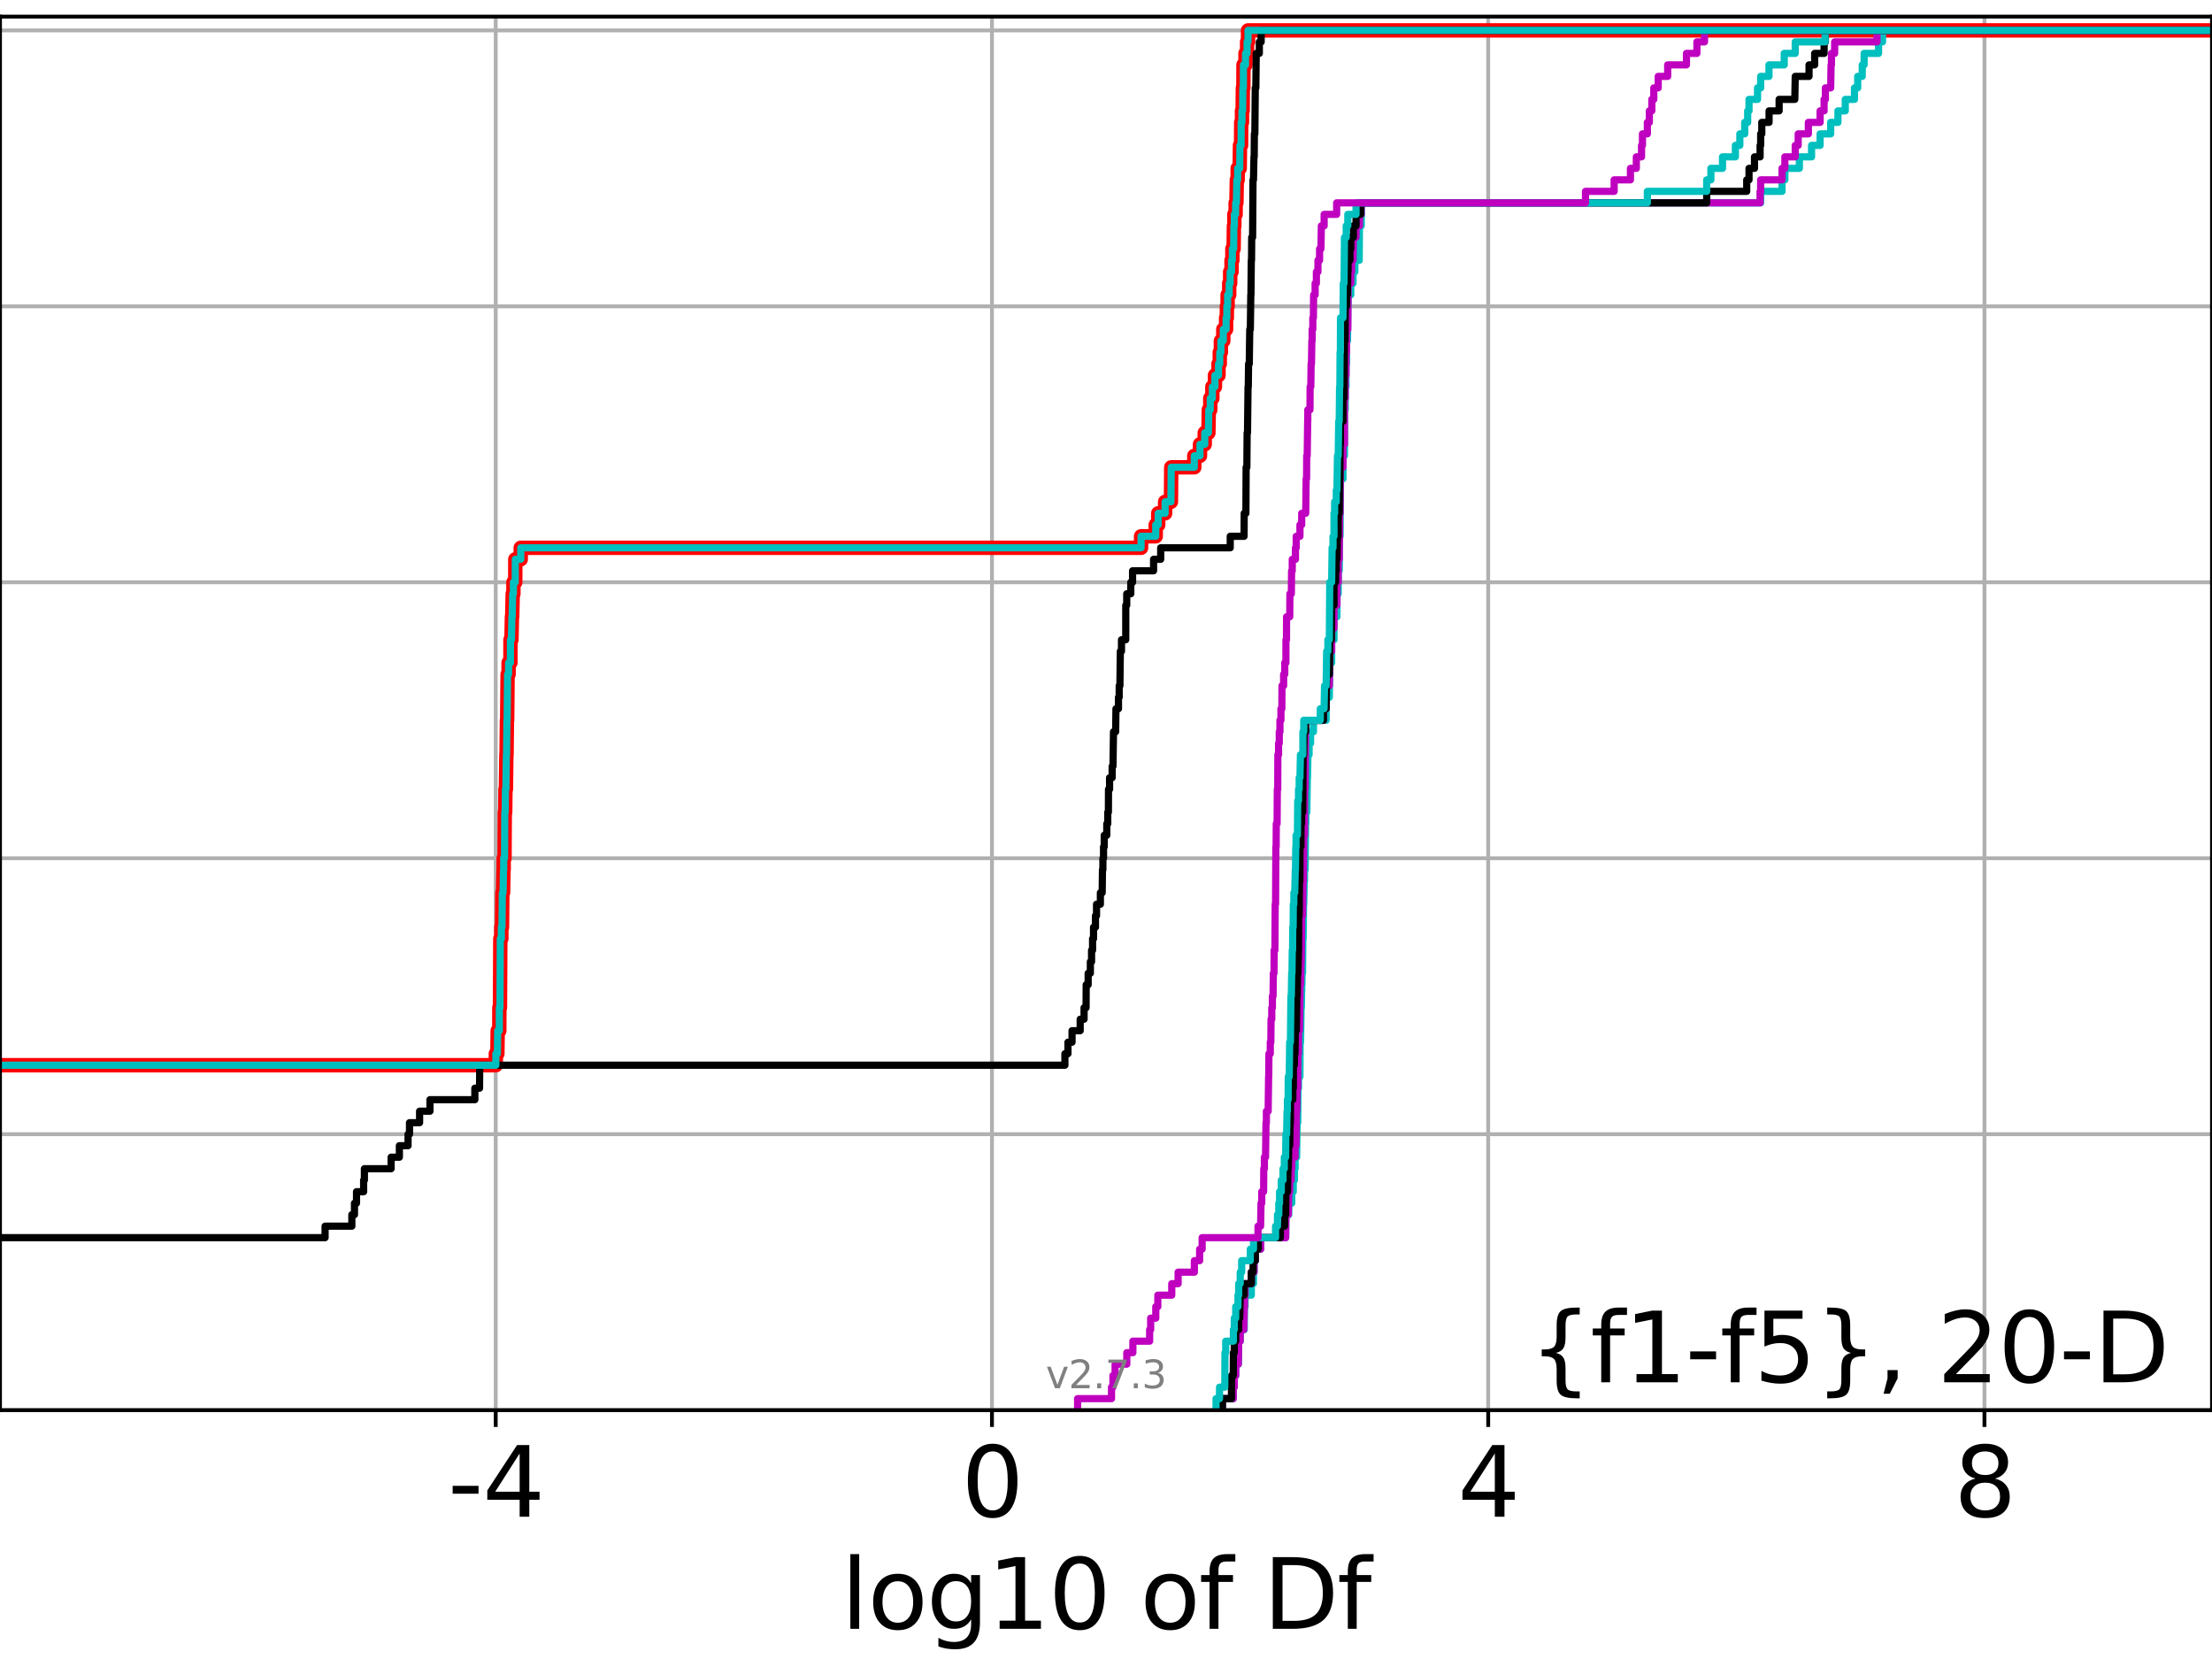 <?xml version="1.0" encoding="utf-8" standalone="no"?>
<!DOCTYPE svg PUBLIC "-//W3C//DTD SVG 1.1//EN"
  "http://www.w3.org/Graphics/SVG/1.1/DTD/svg11.dtd">
<svg xmlns:xlink="http://www.w3.org/1999/xlink" width="460.8pt" height="345.6pt" viewBox="0 0 460.8 345.6" xmlns="http://www.w3.org/2000/svg" version="1.1">
 <defs>
  <style type="text/css">*{stroke-linejoin: round; stroke-linecap: butt}</style>
 </defs>
 <g id="figure_1">
  <g id="patch_1">
   <path d="M 0 345.6 
L 460.8 345.6 
L 460.8 0 
L 0 0 
z
" style="fill: #ffffff"/>
  </g>
  <g id="axes_1">
   <g id="patch_2">
    <path d="M 0 293.76 
L 460.8 293.76 
L 460.8 3.456 
L 0 3.456 
z
" style="fill: #ffffff"/>
   </g>
   <g id="matplotlib.axis_1">
    <g id="xtick_1">
     <g id="line2d_1">
      <path d="M 103.266 293.76 
L 103.266 3.456 
" clip-path="url(#p55d4e1b6bc)" style="fill: none; stroke: #b0b0b0; stroke-width: 0.8; stroke-linecap: square"/>
     </g>
     <g id="line2d_2">
      <defs>
       <path id="me760f1f627" d="M 0 0 
L 0 3.5 
" style="stroke: #000000; stroke-width: 0.8"/>
      </defs>
      <g>
       <use xlink:href="#me760f1f627" x="103.266" y="293.76" style="stroke: #000000; stroke-width: 0.8"/>
      </g>
     </g>
     <g id="text_1">
      <!-- -4 -->
      <g transform="translate(93.296 315.957) scale(0.2 -0.2)">
       <defs>
        <path id="DejaVuSans-2d" d="M 313 2009 
L 1997 2009 
L 1997 1497 
L 313 1497 
L 313 2009 
z
" transform="scale(0.016)"/>
        <path id="DejaVuSans-34" d="M 2419 4116 
L 825 1625 
L 2419 1625 
L 2419 4116 
z
M 2253 4666 
L 3047 4666 
L 3047 1625 
L 3713 1625 
L 3713 1100 
L 3047 1100 
L 3047 0 
L 2419 0 
L 2419 1100 
L 313 1100 
L 313 1709 
L 2253 4666 
z
" transform="scale(0.016)"/>
       </defs>
       <use xlink:href="#DejaVuSans-2d"/>
       <use xlink:href="#DejaVuSans-34" transform="translate(36.084 0)"/>
      </g>
     </g>
    </g>
    <g id="xtick_2">
     <g id="line2d_3">
      <path d="M 206.644 293.76 
L 206.644 3.456 
" clip-path="url(#p55d4e1b6bc)" style="fill: none; stroke: #b0b0b0; stroke-width: 0.8; stroke-linecap: square"/>
     </g>
     <g id="line2d_4">
      <g>
       <use xlink:href="#me760f1f627" x="206.644" y="293.76" style="stroke: #000000; stroke-width: 0.8"/>
      </g>
     </g>
     <g id="text_2">
      <!-- 0 -->
      <g transform="translate(200.281 315.957) scale(0.2 -0.2)">
       <defs>
        <path id="DejaVuSans-30" d="M 2034 4250 
Q 1547 4250 1301 3770 
Q 1056 3291 1056 2328 
Q 1056 1369 1301 889 
Q 1547 409 2034 409 
Q 2525 409 2770 889 
Q 3016 1369 3016 2328 
Q 3016 3291 2770 3770 
Q 2525 4250 2034 4250 
z
M 2034 4750 
Q 2819 4750 3233 4129 
Q 3647 3509 3647 2328 
Q 3647 1150 3233 529 
Q 2819 -91 2034 -91 
Q 1250 -91 836 529 
Q 422 1150 422 2328 
Q 422 3509 836 4129 
Q 1250 4750 2034 4750 
z
" transform="scale(0.016)"/>
       </defs>
       <use xlink:href="#DejaVuSans-30"/>
      </g>
     </g>
    </g>
    <g id="xtick_3">
     <g id="line2d_5">
      <path d="M 310.021 293.76 
L 310.021 3.456 
" clip-path="url(#p55d4e1b6bc)" style="fill: none; stroke: #b0b0b0; stroke-width: 0.8; stroke-linecap: square"/>
     </g>
     <g id="line2d_6">
      <g>
       <use xlink:href="#me760f1f627" x="310.021" y="293.76" style="stroke: #000000; stroke-width: 0.8"/>
      </g>
     </g>
     <g id="text_3">
      <!-- 4 -->
      <g transform="translate(303.659 315.957) scale(0.2 -0.2)">
       <use xlink:href="#DejaVuSans-34"/>
      </g>
     </g>
    </g>
    <g id="xtick_4">
     <g id="line2d_7">
      <path d="M 413.399 293.76 
L 413.399 3.456 
" clip-path="url(#p55d4e1b6bc)" style="fill: none; stroke: #b0b0b0; stroke-width: 0.8; stroke-linecap: square"/>
     </g>
     <g id="line2d_8">
      <g>
       <use xlink:href="#me760f1f627" x="413.399" y="293.76" style="stroke: #000000; stroke-width: 0.8"/>
      </g>
     </g>
     <g id="text_4">
      <!-- 8 -->
      <g transform="translate(407.037 315.957) scale(0.2 -0.2)">
       <defs>
        <path id="DejaVuSans-38" d="M 2034 2216 
Q 1584 2216 1326 1975 
Q 1069 1734 1069 1313 
Q 1069 891 1326 650 
Q 1584 409 2034 409 
Q 2484 409 2743 651 
Q 3003 894 3003 1313 
Q 3003 1734 2745 1975 
Q 2488 2216 2034 2216 
z
M 1403 2484 
Q 997 2584 770 2862 
Q 544 3141 544 3541 
Q 544 4100 942 4425 
Q 1341 4750 2034 4750 
Q 2731 4750 3128 4425 
Q 3525 4100 3525 3541 
Q 3525 3141 3298 2862 
Q 3072 2584 2669 2484 
Q 3125 2378 3379 2068 
Q 3634 1759 3634 1313 
Q 3634 634 3220 271 
Q 2806 -91 2034 -91 
Q 1263 -91 848 271 
Q 434 634 434 1313 
Q 434 1759 690 2068 
Q 947 2378 1403 2484 
z
M 1172 3481 
Q 1172 3119 1398 2916 
Q 1625 2713 2034 2713 
Q 2441 2713 2670 2916 
Q 2900 3119 2900 3481 
Q 2900 3844 2670 4047 
Q 2441 4250 2034 4250 
Q 1625 4250 1398 4047 
Q 1172 3844 1172 3481 
z
" transform="scale(0.016)"/>
       </defs>
       <use xlink:href="#DejaVuSans-38"/>
      </g>
     </g>
    </g>
    <g id="text_5">
     <!-- log10 of Df -->
     <g transform="translate(175.214 339.313) scale(0.2 -0.2)">
      <defs>
       <path id="DejaVuSans-6c" d="M 603 4863 
L 1178 4863 
L 1178 0 
L 603 0 
L 603 4863 
z
" transform="scale(0.016)"/>
       <path id="DejaVuSans-6f" d="M 1959 3097 
Q 1497 3097 1228 2736 
Q 959 2375 959 1747 
Q 959 1119 1226 758 
Q 1494 397 1959 397 
Q 2419 397 2687 759 
Q 2956 1122 2956 1747 
Q 2956 2369 2687 2733 
Q 2419 3097 1959 3097 
z
M 1959 3584 
Q 2709 3584 3137 3096 
Q 3566 2609 3566 1747 
Q 3566 888 3137 398 
Q 2709 -91 1959 -91 
Q 1206 -91 779 398 
Q 353 888 353 1747 
Q 353 2609 779 3096 
Q 1206 3584 1959 3584 
z
" transform="scale(0.016)"/>
       <path id="DejaVuSans-67" d="M 2906 1791 
Q 2906 2416 2648 2759 
Q 2391 3103 1925 3103 
Q 1463 3103 1205 2759 
Q 947 2416 947 1791 
Q 947 1169 1205 825 
Q 1463 481 1925 481 
Q 2391 481 2648 825 
Q 2906 1169 2906 1791 
z
M 3481 434 
Q 3481 -459 3084 -895 
Q 2688 -1331 1869 -1331 
Q 1566 -1331 1297 -1286 
Q 1028 -1241 775 -1147 
L 775 -588 
Q 1028 -725 1275 -790 
Q 1522 -856 1778 -856 
Q 2344 -856 2625 -561 
Q 2906 -266 2906 331 
L 2906 616 
Q 2728 306 2450 153 
Q 2172 0 1784 0 
Q 1141 0 747 490 
Q 353 981 353 1791 
Q 353 2603 747 3093 
Q 1141 3584 1784 3584 
Q 2172 3584 2450 3431 
Q 2728 3278 2906 2969 
L 2906 3500 
L 3481 3500 
L 3481 434 
z
" transform="scale(0.016)"/>
       <path id="DejaVuSans-31" d="M 794 531 
L 1825 531 
L 1825 4091 
L 703 3866 
L 703 4441 
L 1819 4666 
L 2450 4666 
L 2450 531 
L 3481 531 
L 3481 0 
L 794 0 
L 794 531 
z
" transform="scale(0.016)"/>
       <path id="DejaVuSans-20" transform="scale(0.016)"/>
       <path id="DejaVuSans-66" d="M 2375 4863 
L 2375 4384 
L 1825 4384 
Q 1516 4384 1395 4259 
Q 1275 4134 1275 3809 
L 1275 3500 
L 2222 3500 
L 2222 3053 
L 1275 3053 
L 1275 0 
L 697 0 
L 697 3053 
L 147 3053 
L 147 3500 
L 697 3500 
L 697 3744 
Q 697 4328 969 4595 
Q 1241 4863 1831 4863 
L 2375 4863 
z
" transform="scale(0.016)"/>
       <path id="DejaVuSans-44" d="M 1259 4147 
L 1259 519 
L 2022 519 
Q 2988 519 3436 956 
Q 3884 1394 3884 2338 
Q 3884 3275 3436 3711 
Q 2988 4147 2022 4147 
L 1259 4147 
z
M 628 4666 
L 1925 4666 
Q 3281 4666 3915 4102 
Q 4550 3538 4550 2338 
Q 4550 1131 3912 565 
Q 3275 0 1925 0 
L 628 0 
L 628 4666 
z
" transform="scale(0.016)"/>
      </defs>
      <use xlink:href="#DejaVuSans-6c"/>
      <use xlink:href="#DejaVuSans-6f" transform="translate(27.783 0)"/>
      <use xlink:href="#DejaVuSans-67" transform="translate(88.965 0)"/>
      <use xlink:href="#DejaVuSans-31" transform="translate(152.441 0)"/>
      <use xlink:href="#DejaVuSans-30" transform="translate(216.064 0)"/>
      <use xlink:href="#DejaVuSans-20" transform="translate(279.688 0)"/>
      <use xlink:href="#DejaVuSans-6f" transform="translate(311.475 0)"/>
      <use xlink:href="#DejaVuSans-66" transform="translate(372.656 0)"/>
      <use xlink:href="#DejaVuSans-20" transform="translate(407.861 0)"/>
      <use xlink:href="#DejaVuSans-44" transform="translate(439.648 0)"/>
      <use xlink:href="#DejaVuSans-66" transform="translate(516.65 0)"/>
     </g>
    </g>
   </g>
   <g id="matplotlib.axis_2">
    <g id="ytick_1">
     <g id="line2d_9">
      <path d="M 0 293.76 
L 460.8 293.76 
" clip-path="url(#p55d4e1b6bc)" style="fill: none; stroke: #b0b0b0; stroke-width: 0.8; stroke-linecap: square"/>
     </g>
     <g id="line2d_10">
      <defs>
       <path id="ma3f638872b" d="M 0 0 
L -3.5 0 
" style="stroke: #000000; stroke-width: 0.8"/>
      </defs>
      <g>
       <use xlink:href="#ma3f638872b" x="0" y="293.76" style="stroke: #000000; stroke-width: 0.8"/>
      </g>
     </g>
    </g>
    <g id="ytick_2">
     <g id="line2d_11">
      <path d="M 0 236.274 
L 460.8 236.274 
" clip-path="url(#p55d4e1b6bc)" style="fill: none; stroke: #b0b0b0; stroke-width: 0.8; stroke-linecap: square"/>
     </g>
     <g id="line2d_12">
      <g>
       <use xlink:href="#ma3f638872b" x="0" y="236.274" style="stroke: #000000; stroke-width: 0.8"/>
      </g>
     </g>
    </g>
    <g id="ytick_3">
     <g id="line2d_13">
      <path d="M 0 178.788 
L 460.8 178.788 
" clip-path="url(#p55d4e1b6bc)" style="fill: none; stroke: #b0b0b0; stroke-width: 0.8; stroke-linecap: square"/>
     </g>
     <g id="line2d_14">
      <g>
       <use xlink:href="#ma3f638872b" x="0" y="178.788" style="stroke: #000000; stroke-width: 0.8"/>
      </g>
     </g>
    </g>
    <g id="ytick_4">
     <g id="line2d_15">
      <path d="M 0 121.302 
L 460.8 121.302 
" clip-path="url(#p55d4e1b6bc)" style="fill: none; stroke: #b0b0b0; stroke-width: 0.8; stroke-linecap: square"/>
     </g>
     <g id="line2d_16">
      <g>
       <use xlink:href="#ma3f638872b" x="0" y="121.302" style="stroke: #000000; stroke-width: 0.8"/>
      </g>
     </g>
    </g>
    <g id="ytick_5">
     <g id="line2d_17">
      <path d="M 0 63.816 
L 460.8 63.816 
" clip-path="url(#p55d4e1b6bc)" style="fill: none; stroke: #b0b0b0; stroke-width: 0.8; stroke-linecap: square"/>
     </g>
     <g id="line2d_18">
      <g>
       <use xlink:href="#ma3f638872b" x="0" y="63.816" style="stroke: #000000; stroke-width: 0.8"/>
      </g>
     </g>
    </g>
    <g id="ytick_6">
     <g id="line2d_19">
      <path d="M 0 6.33 
L 460.8 6.33 
" clip-path="url(#p55d4e1b6bc)" style="fill: none; stroke: #b0b0b0; stroke-width: 0.8; stroke-linecap: square"/>
     </g>
     <g id="line2d_20">
      <g>
       <use xlink:href="#ma3f638872b" x="0" y="6.33" style="stroke: #000000; stroke-width: 0.8"/>
      </g>
     </g>
    </g>
   </g>
   <g id="line2d_21">
    <path d="M -1 221.903 
L 103.29 221.903 
L 103.29 219.507 
L 103.612 219.507 
L 103.681 214.717 
L 104.016 214.717 
L 104.025 209.926 
L 104.154 209.926 
L 104.225 195.555 
L 104.44 195.555 
L 104.44 193.16 
L 104.573 193.16 
L 104.65 185.974 
L 104.795 185.974 
L 104.896 181.183 
L 104.928 181.183 
L 104.928 178.788 
L 105.103 178.788 
L 105.155 169.207 
L 105.243 169.207 
L 105.295 164.417 
L 105.391 164.417 
L 105.489 157.231 
L 105.523 157.231 
L 105.6 150.045 
L 105.649 150.045 
L 105.742 140.464 
L 105.95 140.464 
L 105.95 138.069 
L 106.328 138.069 
L 106.338 133.278 
L 106.543 133.278 
L 106.642 128.488 
L 106.7 128.488 
L 106.808 123.697 
L 106.956 123.697 
L 106.956 121.302 
L 107.337 121.302 
L 107.348 116.512 
L 108.481 116.512 
L 108.481 114.116 
L 237.707 114.116 
L 237.707 111.721 
L 240.759 111.721 
L 240.759 109.326 
L 241.281 109.326 
L 241.281 106.931 
L 242.716 106.931 
L 242.716 104.535 
L 243.931 104.535 
L 243.988 97.35 
L 248.793 97.35 
L 248.793 94.954 
L 249.98 94.954 
L 249.98 92.559 
L 250.969 92.559 
L 250.969 90.164 
L 251.73 90.164 
L 251.82 85.373 
L 252.122 85.373 
L 252.122 82.978 
L 252.558 82.978 
L 252.558 80.583 
L 253.092 80.583 
L 253.092 78.188 
L 253.841 78.188 
L 253.841 75.792 
L 254.102 75.792 
L 254.102 73.397 
L 254.335 73.397 
L 254.335 71.002 
L 254.834 71.002 
L 254.834 68.607 
L 255.419 68.607 
L 255.419 66.211 
L 255.576 66.211 
L 255.576 63.816 
L 255.736 63.816 
L 255.736 61.421 
L 256.069 61.421 
L 256.069 59.026 
L 256.266 59.026 
L 256.266 56.63 
L 256.551 56.63 
L 256.551 54.235 
L 256.725 54.235 
L 256.725 51.84 
L 256.987 51.84 
L 257.048 47.05 
L 257.139 47.05 
L 257.139 44.654 
L 257.405 44.654 
L 257.405 42.259 
L 257.568 42.259 
L 257.653 37.469 
L 257.829 37.469 
L 257.829 35.073 
L 258.255 35.073 
L 258.307 30.283 
L 258.541 30.283 
L 258.562 25.492 
L 258.729 25.492 
L 258.729 23.097 
L 258.863 23.097 
L 258.911 18.307 
L 259.017 18.307 
L 259.042 13.516 
L 259.459 13.516 
L 259.459 11.121 
L 259.792 11.121 
L 259.792 8.726 
L 259.988 8.726 
L 259.988 6.33 
L 259.988 6.33 
L 460.8 6.33 
L 460.8 6.33 
" clip-path="url(#p55d4e1b6bc)" style="fill: none; stroke: #ff0000; stroke-width: 3; stroke-linecap: square"/>
   </g>
   <g id="line2d_22">
    <path d="M 254.641 293.76 
L 254.641 291.365 
L 256.908 291.365 
L 256.908 288.97 
L 257.122 288.97 
L 257.122 286.574 
L 257.426 286.574 
L 257.426 284.179 
L 257.967 284.179 
L 258.043 279.389 
L 258.361 279.389 
L 258.361 276.993 
L 259.201 276.993 
L 259.255 272.203 
L 259.367 272.203 
L 259.367 269.808 
L 260.671 269.808 
L 260.671 267.412 
L 261.113 267.412 
L 261.113 265.017 
L 261.247 265.017 
L 261.247 262.622 
L 261.504 262.622 
L 261.504 260.227 
L 262.631 260.227 
L 262.631 257.831 
L 267.83 257.831 
L 267.878 253.041 
L 268.467 253.041 
L 268.467 250.646 
L 269.101 250.646 
L 269.101 248.25 
L 269.406 248.25 
L 269.406 245.855 
L 269.651 245.855 
L 269.651 243.46 
L 269.789 243.46 
L 269.789 241.065 
L 270.113 241.065 
L 270.219 233.879 
L 270.341 233.879 
L 270.4 226.693 
L 270.511 226.693 
L 270.511 224.298 
L 270.797 224.298 
L 270.84 217.112 
L 270.931 217.112 
L 271.036 209.926 
L 271.093 209.926 
L 271.191 205.136 
L 271.224 205.136 
L 271.224 202.741 
L 271.344 202.741 
L 271.404 195.555 
L 271.466 195.555 
L 271.553 188.369 
L 271.596 188.369 
L 271.697 183.579 
L 271.752 183.579 
L 271.752 181.183 
L 271.883 181.183 
L 271.983 171.602 
L 272.029 171.602 
L 272.029 169.207 
L 272.232 169.207 
L 272.343 162.021 
L 272.382 162.021 
L 272.468 157.231 
L 272.705 157.231 
L 272.705 154.836 
L 273.015 154.836 
L 273.015 152.44 
L 273.619 152.44 
L 273.619 150.045 
L 276.26 150.045 
L 276.26 145.255 
L 276.925 145.255 
L 277.009 138.069 
L 277.409 138.069 
L 277.409 133.278 
L 277.895 133.278 
L 277.895 128.488 
L 278.512 128.488 
L 278.512 123.697 
L 278.775 123.697 
L 278.775 118.907 
L 278.985 118.907 
L 279.06 111.721 
L 279.163 111.721 
L 279.253 99.745 
L 279.768 99.745 
L 279.768 94.954 
L 280.074 94.954 
L 280.075 85.373 
L 280.234 85.373 
L 280.234 80.583 
L 280.393 80.583 
L 280.408 75.792 
L 280.521 75.792 
L 280.521 71.002 
L 280.713 71.002 
L 280.774 63.816 
L 280.84 63.816 
L 280.84 61.421 
L 281.385 61.421 
L 281.385 59.026 
L 281.867 59.026 
L 281.867 56.63 
L 282.241 56.63 
L 282.241 54.235 
L 283.148 54.235 
L 283.191 47.05 
L 283.57 47.05 
L 283.599 42.259 
L 366.78 42.259 
L 366.78 39.864 
L 371.233 39.864 
L 371.233 37.469 
L 371.821 37.469 
L 371.821 35.073 
L 374.839 35.073 
L 374.839 32.678 
L 377.382 32.678 
L 377.382 30.283 
L 379.163 30.283 
L 379.163 27.888 
L 381.363 27.888 
L 381.363 25.492 
L 382.876 25.492 
L 382.876 23.097 
L 384.404 23.097 
L 384.404 20.702 
L 386.321 20.702 
L 386.321 18.307 
L 386.991 18.307 
L 386.991 15.911 
L 387.941 15.911 
L 387.941 13.516 
L 388.331 13.516 
L 388.331 11.121 
L 391.336 11.121 
L 391.336 8.726 
L 392.162 8.726 
L 392.162 6.33 
L 392.162 6.33 
L 460.8 6.33 
L 460.8 6.33 
" clip-path="url(#p55d4e1b6bc)" style="fill: none; stroke: #00bfbf; stroke-width: 1.5; stroke-linecap: square"/>
   </g>
   <g id="line2d_23">
    <path d="M 254.641 293.76 
L 254.641 291.365 
L 256.908 291.365 
L 256.908 288.97 
L 257.122 288.97 
L 257.122 286.574 
L 257.426 286.574 
L 257.426 284.179 
L 257.967 284.179 
L 258.043 279.389 
L 258.361 279.389 
L 258.361 276.993 
L 259.102 276.993 
L 259.201 272.203 
L 259.255 272.203 
L 259.255 269.808 
L 259.367 269.808 
L 259.367 267.412 
L 260.671 267.412 
L 260.671 265.017 
L 261.247 265.017 
L 261.247 262.622 
L 261.504 262.622 
L 261.504 260.227 
L 262.631 260.227 
L 262.631 257.831 
L 267.83 257.831 
L 267.878 253.041 
L 268.373 253.041 
L 268.467 248.25 
L 268.661 248.25 
L 268.661 245.855 
L 268.971 245.855 
L 268.971 243.46 
L 269.101 243.46 
L 269.101 241.065 
L 269.789 241.065 
L 269.789 238.669 
L 269.98 238.669 
L 270.067 231.484 
L 270.133 231.484 
L 270.219 226.693 
L 270.341 226.693 
L 270.367 219.507 
L 270.489 219.507 
L 270.511 214.717 
L 270.692 214.717 
L 270.797 207.531 
L 270.806 207.531 
L 270.806 205.136 
L 270.937 205.136 
L 271.036 200.345 
L 271.068 200.345 
L 271.169 190.764 
L 271.344 190.764 
L 271.443 183.579 
L 271.502 183.579 
L 271.596 173.998 
L 271.752 173.998 
L 271.77 164.417 
L 271.883 164.417 
L 271.992 150.045 
L 275.691 150.045 
L 275.691 147.65 
L 276.26 147.65 
L 276.26 142.859 
L 276.925 142.859 
L 277.009 135.674 
L 277.409 135.674 
L 277.409 130.883 
L 277.895 130.883 
L 277.895 126.093 
L 278.512 126.093 
L 278.512 121.302 
L 278.775 121.302 
L 278.775 116.512 
L 278.985 116.512 
L 279.06 106.931 
L 279.163 106.931 
L 279.229 97.35 
L 279.768 97.35 
L 279.768 92.559 
L 280.074 92.559 
L 280.075 82.978 
L 280.234 82.978 
L 280.234 78.188 
L 280.393 78.188 
L 280.408 73.397 
L 280.521 73.397 
L 280.521 68.607 
L 280.774 68.607 
L 280.84 59.026 
L 281.385 59.026 
L 281.385 56.63 
L 281.556 56.63 
L 281.556 54.235 
L 281.867 54.235 
L 281.928 49.445 
L 282.488 49.445 
L 282.488 47.05 
L 283.191 47.05 
L 283.191 44.654 
L 283.57 44.654 
L 283.57 42.259 
L 366.66 42.259 
L 366.66 39.864 
L 366.78 39.864 
L 366.78 37.469 
L 371.233 37.469 
L 371.233 35.073 
L 371.821 35.073 
L 371.821 32.678 
L 373.982 32.678 
L 373.982 30.283 
L 374.595 30.283 
L 374.595 27.888 
L 376.715 27.888 
L 376.715 25.492 
L 379.163 25.492 
L 379.163 23.097 
L 379.994 23.097 
L 379.994 20.702 
L 380.26 20.702 
L 380.26 18.307 
L 381.363 18.307 
L 381.449 13.516 
L 381.527 13.516 
L 381.527 11.121 
L 382.192 11.121 
L 382.192 8.726 
L 391.008 8.726 
L 391.008 6.33 
L 391.008 6.33 
L 460.8 6.33 
L 460.8 6.33 
" clip-path="url(#p55d4e1b6bc)" style="fill: none; stroke: #bf00bf; stroke-width: 1.5; stroke-linecap: square"/>
   </g>
   <g id="line2d_24">
    <path d="M 254.641 293.76 
L 254.641 291.365 
L 256.529 291.365 
L 256.556 286.574 
L 256.908 286.574 
L 256.942 281.784 
L 257.122 281.784 
L 257.122 279.389 
L 257.426 279.389 
L 257.426 276.993 
L 258.043 276.993 
L 258.043 274.598 
L 258.256 274.598 
L 258.361 269.808 
L 259.181 269.808 
L 259.181 267.412 
L 260.671 267.412 
L 260.671 265.017 
L 261.044 265.017 
L 261.044 262.622 
L 261.504 262.622 
L 261.504 260.227 
L 262.125 260.227 
L 262.125 257.831 
L 266.713 257.831 
L 266.713 255.436 
L 267.607 255.436 
L 267.607 253.041 
L 267.83 253.041 
L 267.878 248.25 
L 268.201 248.25 
L 268.308 243.46 
L 268.373 243.46 
L 268.467 238.669 
L 268.661 238.669 
L 268.752 233.879 
L 268.821 233.879 
L 268.822 229.088 
L 269.308 229.088 
L 269.308 226.693 
L 269.423 226.693 
L 269.434 221.903 
L 269.642 221.903 
L 269.642 219.507 
L 269.775 219.507 
L 269.829 214.717 
L 270.05 214.717 
L 270.156 207.531 
L 270.219 207.531 
L 270.314 202.741 
L 270.39 202.741 
L 270.49 197.95 
L 270.506 197.95 
L 270.528 190.764 
L 270.645 190.764 
L 270.692 183.579 
L 270.791 183.579 
L 270.806 176.393 
L 271.015 176.393 
L 271.02 171.602 
L 271.143 171.602 
L 271.143 169.207 
L 271.376 169.207 
L 271.465 157.231 
L 271.596 157.231 
L 271.69 152.44 
L 271.979 152.44 
L 271.979 150.045 
L 275.691 150.045 
L 275.691 147.65 
L 276.26 147.65 
L 276.37 140.464 
L 276.925 140.464 
L 277.009 133.278 
L 277.341 133.278 
L 277.409 126.093 
L 277.895 126.093 
L 277.895 121.302 
L 278.226 121.302 
L 278.226 118.907 
L 278.369 118.907 
L 278.369 116.512 
L 278.512 116.512 
L 278.619 111.721 
L 278.775 111.721 
L 278.775 106.931 
L 278.985 106.931 
L 279.06 99.745 
L 279.118 99.745 
L 279.163 92.559 
L 279.229 92.559 
L 279.229 87.769 
L 279.768 87.769 
L 279.768 82.978 
L 279.986 82.978 
L 280.075 71.002 
L 280.207 71.002 
L 280.234 63.816 
L 280.521 63.816 
L 280.521 61.421 
L 280.69 61.421 
L 280.774 56.63 
L 280.825 56.63 
L 280.825 54.235 
L 281.214 54.235 
L 281.214 51.84 
L 281.385 51.84 
L 281.385 49.445 
L 281.928 49.445 
L 281.928 47.05 
L 282.488 47.05 
L 282.488 44.654 
L 283.448 44.654 
L 283.448 42.259 
L 355.536 42.259 
L 355.536 39.864 
L 363.873 39.864 
L 363.873 37.469 
L 364.352 37.469 
L 364.352 35.073 
L 365.492 35.073 
L 365.492 32.678 
L 366.66 32.678 
L 366.66 30.283 
L 366.78 30.283 
L 366.78 27.888 
L 367.012 27.888 
L 367.012 25.492 
L 368.531 25.492 
L 368.531 23.097 
L 370.623 23.097 
L 370.623 20.702 
L 373.891 20.702 
L 373.982 15.911 
L 376.855 15.911 
L 376.855 13.516 
L 378.029 13.516 
L 378.029 11.121 
L 379.994 11.121 
L 379.994 8.726 
L 380.26 8.726 
L 380.26 6.33 
L 380.26 6.33 
L 460.8 6.33 
L 460.8 6.33 
" clip-path="url(#p55d4e1b6bc)" style="fill: none; stroke: #000000; stroke-width: 1.5; stroke-linecap: square"/>
   </g>
   <g id="line2d_25">
    <path d="M 253.323 293.76 
L 253.323 291.365 
L 254.051 291.365 
L 254.051 288.97 
L 255.142 288.97 
L 255.184 281.784 
L 255.345 281.784 
L 255.345 279.389 
L 256.942 279.389 
L 256.942 276.993 
L 257.122 276.993 
L 257.122 274.598 
L 257.426 274.598 
L 257.426 272.203 
L 257.891 272.203 
L 257.891 269.808 
L 258.043 269.808 
L 258.043 267.412 
L 258.361 267.412 
L 258.361 265.017 
L 258.663 265.017 
L 258.663 262.622 
L 260.462 262.622 
L 260.462 260.227 
L 261.129 260.227 
L 261.129 257.831 
L 265.724 257.831 
L 265.724 255.436 
L 266.124 255.436 
L 266.124 253.041 
L 266.397 253.041 
L 266.397 250.646 
L 266.556 250.646 
L 266.556 248.25 
L 266.922 248.25 
L 266.922 245.855 
L 267.276 245.855 
L 267.276 243.46 
L 267.546 243.46 
L 267.546 241.065 
L 267.825 241.065 
L 267.878 236.274 
L 268.024 236.274 
L 268.118 231.484 
L 268.194 231.484 
L 268.194 229.088 
L 268.335 229.088 
L 268.373 224.298 
L 268.572 224.298 
L 268.66 217.112 
L 268.821 217.112 
L 268.92 207.531 
L 269.004 207.531 
L 269.081 202.741 
L 269.145 202.741 
L 269.205 197.95 
L 269.272 197.95 
L 269.301 193.16 
L 269.384 193.16 
L 269.423 188.369 
L 269.532 188.369 
L 269.532 185.974 
L 269.72 185.974 
L 269.829 181.183 
L 269.874 181.183 
L 269.936 176.393 
L 269.996 176.393 
L 269.996 173.998 
L 270.273 173.998 
L 270.343 166.812 
L 270.506 166.812 
L 270.506 164.417 
L 270.645 164.417 
L 270.645 162.021 
L 270.806 162.021 
L 270.906 157.231 
L 271.408 157.231 
L 271.418 152.44 
L 271.601 152.44 
L 271.601 150.045 
L 275.042 150.045 
L 275.042 147.65 
L 275.826 147.65 
L 275.929 142.859 
L 276.26 142.859 
L 276.37 135.674 
L 276.62 135.674 
L 276.62 133.278 
L 276.925 133.278 
L 277.009 121.302 
L 277.409 121.302 
L 277.5 114.116 
L 277.691 114.116 
L 277.691 111.721 
L 277.895 111.721 
L 277.895 106.931 
L 278.029 106.931 
L 278.029 104.535 
L 278.369 104.535 
L 278.369 102.14 
L 278.512 102.14 
L 278.619 94.954 
L 278.775 94.954 
L 278.874 87.769 
L 278.985 87.769 
L 279.06 80.583 
L 279.118 80.583 
L 279.163 73.397 
L 279.229 73.397 
L 279.252 66.211 
L 279.768 66.211 
L 279.827 59.026 
L 279.986 59.026 
L 280.075 49.445 
L 280.443 49.445 
L 280.443 47.05 
L 280.774 47.05 
L 280.774 44.654 
L 282.488 44.654 
L 282.488 42.259 
L 343.176 42.259 
L 343.176 39.864 
L 355.536 39.864 
L 355.536 37.469 
L 356.41 37.469 
L 356.41 35.073 
L 358.831 35.073 
L 358.831 32.678 
L 361.513 32.678 
L 361.513 30.283 
L 362.439 30.283 
L 362.439 27.888 
L 363.456 27.888 
L 363.456 25.492 
L 364.072 25.492 
L 364.072 23.097 
L 364.352 23.097 
L 364.352 20.702 
L 366.126 20.702 
L 366.126 18.307 
L 366.78 18.307 
L 366.78 15.911 
L 368.509 15.911 
L 368.509 13.516 
L 371.686 13.516 
L 371.686 11.121 
L 373.982 11.121 
L 373.982 8.726 
L 380.207 8.726 
L 380.207 6.33 
L 380.207 6.33 
L 460.8 6.33 
L 460.8 6.33 
" clip-path="url(#p55d4e1b6bc)" style="fill: none; stroke: #00bfbf; stroke-width: 1.5; stroke-linecap: square"/>
   </g>
   <g id="line2d_26">
    <path d="M 224.485 293.76 
L 224.485 291.365 
L 231.549 291.365 
L 231.549 288.97 
L 231.841 288.97 
L 231.841 286.574 
L 232.298 286.574 
L 232.298 284.179 
L 234.733 284.179 
L 234.733 281.784 
L 235.997 281.784 
L 235.997 279.389 
L 239.492 279.389 
L 239.492 276.993 
L 239.705 276.993 
L 239.705 274.598 
L 240.773 274.598 
L 240.773 272.203 
L 241.195 272.203 
L 241.195 269.808 
L 244.101 269.808 
L 244.101 267.412 
L 245.425 267.412 
L 245.425 265.017 
L 248.809 265.017 
L 248.809 262.622 
L 249.905 262.622 
L 249.905 260.227 
L 250.428 260.227 
L 250.428 257.831 
L 262.067 257.831 
L 262.067 255.436 
L 262.608 255.436 
L 262.694 250.646 
L 262.846 250.646 
L 262.846 248.25 
L 263.233 248.25 
L 263.269 243.46 
L 263.396 243.46 
L 263.396 241.065 
L 263.634 241.065 
L 263.731 233.879 
L 263.811 233.879 
L 263.811 231.484 
L 264.181 231.484 
L 264.273 224.298 
L 264.301 224.298 
L 264.341 219.507 
L 264.622 219.507 
L 264.622 217.112 
L 264.741 217.112 
L 264.784 212.322 
L 264.934 212.322 
L 264.934 209.926 
L 265.06 209.926 
L 265.06 207.531 
L 265.199 207.531 
L 265.261 202.741 
L 265.401 202.741 
L 265.428 197.95 
L 265.588 197.95 
L 265.646 188.369 
L 265.724 188.369 
L 265.782 176.393 
L 265.846 176.393 
L 265.873 171.602 
L 266.043 171.602 
L 266.09 164.417 
L 266.178 164.417 
L 266.202 157.231 
L 266.349 157.231 
L 266.349 154.836 
L 266.495 154.836 
L 266.495 152.44 
L 266.635 152.44 
L 266.635 150.045 
L 266.842 150.045 
L 266.842 147.65 
L 267.036 147.65 
L 267.061 142.859 
L 267.402 142.859 
L 267.402 140.464 
L 267.637 140.464 
L 267.637 138.069 
L 267.878 138.069 
L 267.889 133.278 
L 268.001 133.278 
L 268.012 128.488 
L 268.676 128.488 
L 268.713 123.697 
L 269.01 123.697 
L 269.062 118.907 
L 269.201 118.907 
L 269.201 116.512 
L 269.868 116.512 
L 269.868 114.116 
L 270.027 114.116 
L 270.027 111.721 
L 270.804 111.721 
L 270.804 109.326 
L 271.169 109.326 
L 271.169 106.931 
L 272.005 106.931 
L 272.09 99.745 
L 272.183 99.745 
L 272.208 94.954 
L 272.313 94.954 
L 272.415 87.769 
L 272.437 87.769 
L 272.437 85.373 
L 272.893 85.373 
L 272.923 80.583 
L 273.065 80.583 
L 273.129 75.792 
L 273.204 75.792 
L 273.28 71.002 
L 273.339 71.002 
L 273.339 68.607 
L 273.483 68.607 
L 273.483 66.211 
L 273.607 66.211 
L 273.652 61.421 
L 273.967 61.421 
L 273.967 59.026 
L 274.228 59.026 
L 274.228 56.63 
L 274.552 56.63 
L 274.552 54.235 
L 274.89 54.235 
L 274.89 51.84 
L 275.173 51.84 
L 275.262 47.05 
L 275.843 47.05 
L 275.843 44.654 
L 278.449 44.654 
L 278.449 42.259 
L 330.285 42.259 
L 330.285 39.864 
L 336.256 39.864 
L 336.256 37.469 
L 339.651 37.469 
L 339.651 35.073 
L 340.877 35.073 
L 340.877 32.678 
L 341.963 32.678 
L 341.963 30.283 
L 342.155 30.283 
L 342.155 27.888 
L 343.176 27.888 
L 343.176 25.492 
L 343.586 25.492 
L 343.586 23.097 
L 344.106 23.097 
L 344.106 20.702 
L 344.517 20.702 
L 344.517 18.307 
L 345.435 18.307 
L 345.435 15.911 
L 347.409 15.911 
L 347.409 13.516 
L 351.321 13.516 
L 351.321 11.121 
L 353.497 11.121 
L 353.497 8.726 
L 355.078 8.726 
L 355.078 6.33 
L 355.078 6.33 
L 460.8 6.33 
L 460.8 6.33 
" clip-path="url(#p55d4e1b6bc)" style="fill: none; stroke: #bf00bf; stroke-width: 1.5; stroke-linecap: square"/>
   </g>
   <g id="line2d_27">
    <path d="M -1 257.831 
L 67.72 257.831 
L 67.72 255.436 
L 73.297 255.436 
L 73.297 253.041 
L 73.843 253.041 
L 73.843 250.646 
L 74.271 250.646 
L 74.271 248.25 
L 75.752 248.25 
L 75.752 245.855 
L 75.91 245.855 
L 75.91 243.46 
L 81.479 243.46 
L 81.479 241.065 
L 83.197 241.065 
L 83.197 238.669 
L 85.005 238.669 
L 85.005 236.274 
L 85.308 236.274 
L 85.308 233.879 
L 87.408 233.879 
L 87.408 231.484 
L 89.567 231.484 
L 89.567 229.088 
L 98.92 229.088 
L 98.92 226.693 
L 99.898 226.693 
L 99.936 221.903 
L 221.84 221.903 
L 221.84 219.507 
L 222.474 219.507 
L 222.474 217.112 
L 223.328 217.112 
L 223.328 214.717 
L 225.021 214.717 
L 225.021 212.322 
L 225.832 212.322 
L 225.832 209.926 
L 226.249 209.926 
L 226.274 205.136 
L 226.682 205.136 
L 226.682 202.741 
L 227.143 202.741 
L 227.143 200.345 
L 227.393 200.345 
L 227.393 197.95 
L 227.604 197.95 
L 227.604 195.555 
L 227.801 195.555 
L 227.801 193.16 
L 228.204 193.16 
L 228.204 190.764 
L 228.429 190.764 
L 228.429 188.369 
L 229.229 188.369 
L 229.229 185.974 
L 229.604 185.974 
L 229.664 181.183 
L 229.753 181.183 
L 229.753 178.788 
L 229.885 178.788 
L 229.885 176.393 
L 230.033 176.393 
L 230.033 173.998 
L 230.565 173.998 
L 230.565 171.602 
L 230.766 171.602 
L 230.766 169.207 
L 230.898 169.207 
L 230.923 164.417 
L 231.144 164.417 
L 231.144 162.021 
L 231.681 162.021 
L 231.681 159.626 
L 231.853 159.626 
L 231.963 152.44 
L 232.41 152.44 
L 232.475 147.65 
L 233 147.65 
L 233 145.255 
L 233.147 145.255 
L 233.147 142.859 
L 233.296 142.859 
L 233.386 135.674 
L 233.627 135.674 
L 233.627 133.278 
L 234.514 133.278 
L 234.52 126.093 
L 234.719 126.093 
L 234.719 123.697 
L 235.564 123.697 
L 235.564 121.302 
L 235.937 121.302 
L 235.937 118.907 
L 240.311 118.907 
L 240.311 116.512 
L 241.793 116.512 
L 241.793 114.116 
L 256.28 114.116 
L 256.28 111.721 
L 259.164 111.721 
L 259.191 106.931 
L 259.545 106.931 
L 259.591 97.35 
L 259.746 97.35 
L 259.8 90.164 
L 259.88 90.164 
L 259.99 80.583 
L 260.041 80.583 
L 260.1 75.792 
L 260.245 75.792 
L 260.346 68.607 
L 260.468 68.607 
L 260.564 61.421 
L 260.597 61.421 
L 260.668 54.235 
L 260.718 54.235 
L 260.753 49.445 
L 260.94 49.445 
L 261.024 37.469 
L 261.122 37.469 
L 261.222 32.678 
L 261.273 32.678 
L 261.308 27.888 
L 261.408 27.888 
L 261.496 18.307 
L 261.616 18.307 
L 261.696 11.121 
L 262.341 11.121 
L 262.341 8.726 
L 262.721 8.726 
L 262.721 6.33 
L 262.721 6.33 
L 460.8 6.33 
L 460.8 6.33 
" clip-path="url(#p55d4e1b6bc)" style="fill: none; stroke: #000000; stroke-width: 1.5; stroke-linecap: square"/>
   </g>
   <g id="line2d_28">
    <path d="M -1 221.903 
L 103.29 221.903 
L 103.29 219.507 
L 103.612 219.507 
L 103.681 214.717 
L 104.016 214.717 
L 104.025 209.926 
L 104.154 209.926 
L 104.225 195.555 
L 104.44 195.555 
L 104.44 193.16 
L 104.573 193.16 
L 104.65 185.974 
L 104.795 185.974 
L 104.896 181.183 
L 104.928 181.183 
L 104.928 178.788 
L 105.103 178.788 
L 105.155 169.207 
L 105.243 169.207 
L 105.295 164.417 
L 105.391 164.417 
L 105.489 157.231 
L 105.523 157.231 
L 105.6 150.045 
L 105.649 150.045 
L 105.742 140.464 
L 105.95 140.464 
L 105.95 138.069 
L 106.328 138.069 
L 106.338 133.278 
L 106.543 133.278 
L 106.642 128.488 
L 106.7 128.488 
L 106.808 123.697 
L 106.956 123.697 
L 106.956 121.302 
L 107.337 121.302 
L 107.348 116.512 
L 108.481 116.512 
L 108.481 114.116 
L 237.707 114.116 
L 237.707 111.721 
L 240.759 111.721 
L 240.759 109.326 
L 241.281 109.326 
L 241.281 106.931 
L 242.716 106.931 
L 242.716 104.535 
L 243.931 104.535 
L 243.988 97.35 
L 248.793 97.35 
L 248.793 94.954 
L 249.98 94.954 
L 249.98 92.559 
L 250.969 92.559 
L 250.969 90.164 
L 251.73 90.164 
L 251.82 85.373 
L 252.122 85.373 
L 252.122 82.978 
L 252.558 82.978 
L 252.558 80.583 
L 253.092 80.583 
L 253.092 78.188 
L 253.841 78.188 
L 253.841 75.792 
L 254.102 75.792 
L 254.102 73.397 
L 254.335 73.397 
L 254.335 71.002 
L 254.834 71.002 
L 254.834 68.607 
L 255.419 68.607 
L 255.419 66.211 
L 255.576 66.211 
L 255.576 63.816 
L 255.736 63.816 
L 255.736 61.421 
L 256.069 61.421 
L 256.069 59.026 
L 256.266 59.026 
L 256.266 56.63 
L 256.551 56.63 
L 256.551 54.235 
L 256.725 54.235 
L 256.725 51.84 
L 256.987 51.84 
L 257.048 47.05 
L 257.139 47.05 
L 257.139 44.654 
L 257.405 44.654 
L 257.405 42.259 
L 257.568 42.259 
L 257.653 37.469 
L 257.829 37.469 
L 257.829 35.073 
L 258.255 35.073 
L 258.307 30.283 
L 258.541 30.283 
L 258.562 25.492 
L 258.729 25.492 
L 258.729 23.097 
L 258.863 23.097 
L 258.911 18.307 
L 259.017 18.307 
L 259.042 13.516 
L 259.459 13.516 
L 259.459 11.121 
L 259.792 11.121 
L 259.792 8.726 
L 259.988 8.726 
L 259.988 6.33 
L 259.988 6.33 
L 460.8 6.33 
L 460.8 6.33 
" clip-path="url(#p55d4e1b6bc)" style="fill: none; stroke: #00bfbf; stroke-width: 1.5; stroke-linecap: square"/>
   </g>
   <g id="patch_3">
    <path d="M 0 293.76 
L 0 3.456 
" style="fill: none; stroke: #000000; stroke-width: 0.8; stroke-linejoin: miter; stroke-linecap: square"/>
   </g>
   <g id="patch_4">
    <path d="M 460.8 293.76 
L 460.8 3.456 
" style="fill: none; stroke: #000000; stroke-width: 0.8; stroke-linejoin: miter; stroke-linecap: square"/>
   </g>
   <g id="patch_5">
    <path d="M 0 293.76 
L 460.8 293.76 
" style="fill: none; stroke: #000000; stroke-width: 0.8; stroke-linejoin: miter; stroke-linecap: square"/>
   </g>
   <g id="patch_6">
    <path d="M 0 3.456 
L 460.8 3.456 
" style="fill: none; stroke: #000000; stroke-width: 0.8; stroke-linejoin: miter; stroke-linecap: square"/>
   </g>
   <g id="text_6">
    <!-- {f1-f5}, 20-D -->
    <g transform="translate(318.609 287.954) scale(0.2 -0.2)">
     <defs>
      <path id="DejaVuSans-7b" d="M 3272 -594 
L 3272 -1044 
L 3078 -1044 
Q 2300 -1044 2036 -812 
Q 1772 -581 1772 109 
L 1772 856 
Q 1772 1328 1603 1509 
Q 1434 1691 991 1691 
L 800 1691 
L 800 2138 
L 991 2138 
Q 1438 2138 1605 2317 
Q 1772 2497 1772 2963 
L 1772 3713 
Q 1772 4403 2036 4633 
Q 2300 4863 3078 4863 
L 3272 4863 
L 3272 4416 
L 3059 4416 
Q 2619 4416 2484 4278 
Q 2350 4141 2350 3700 
L 2350 2925 
Q 2350 2434 2208 2212 
Q 2066 1991 1722 1913 
Q 2069 1828 2209 1606 
Q 2350 1384 2350 897 
L 2350 122 
Q 2350 -319 2484 -456 
Q 2619 -594 3059 -594 
L 3272 -594 
z
" transform="scale(0.016)"/>
      <path id="DejaVuSans-35" d="M 691 4666 
L 3169 4666 
L 3169 4134 
L 1269 4134 
L 1269 2991 
Q 1406 3038 1543 3061 
Q 1681 3084 1819 3084 
Q 2600 3084 3056 2656 
Q 3513 2228 3513 1497 
Q 3513 744 3044 326 
Q 2575 -91 1722 -91 
Q 1428 -91 1123 -41 
Q 819 9 494 109 
L 494 744 
Q 775 591 1075 516 
Q 1375 441 1709 441 
Q 2250 441 2565 725 
Q 2881 1009 2881 1497 
Q 2881 1984 2565 2268 
Q 2250 2553 1709 2553 
Q 1456 2553 1204 2497 
Q 953 2441 691 2322 
L 691 4666 
z
" transform="scale(0.016)"/>
      <path id="DejaVuSans-7d" d="M 800 -594 
L 1019 -594 
Q 1456 -594 1589 -459 
Q 1722 -325 1722 122 
L 1722 897 
Q 1722 1384 1862 1606 
Q 2003 1828 2350 1913 
Q 2003 1991 1862 2212 
Q 1722 2434 1722 2925 
L 1722 3700 
Q 1722 4144 1589 4280 
Q 1456 4416 1019 4416 
L 800 4416 
L 800 4863 
L 997 4863 
Q 1775 4863 2036 4633 
Q 2297 4403 2297 3713 
L 2297 2963 
Q 2297 2497 2465 2317 
Q 2634 2138 3078 2138 
L 3272 2138 
L 3272 1691 
L 3078 1691 
Q 2634 1691 2465 1509 
Q 2297 1328 2297 856 
L 2297 109 
Q 2297 -581 2036 -812 
Q 1775 -1044 997 -1044 
L 800 -1044 
L 800 -594 
z
" transform="scale(0.016)"/>
      <path id="DejaVuSans-2c" d="M 750 794 
L 1409 794 
L 1409 256 
L 897 -744 
L 494 -744 
L 750 256 
L 750 794 
z
" transform="scale(0.016)"/>
      <path id="DejaVuSans-32" d="M 1228 531 
L 3431 531 
L 3431 0 
L 469 0 
L 469 531 
Q 828 903 1448 1529 
Q 2069 2156 2228 2338 
Q 2531 2678 2651 2914 
Q 2772 3150 2772 3378 
Q 2772 3750 2511 3984 
Q 2250 4219 1831 4219 
Q 1534 4219 1204 4116 
Q 875 4013 500 3803 
L 500 4441 
Q 881 4594 1212 4672 
Q 1544 4750 1819 4750 
Q 2544 4750 2975 4387 
Q 3406 4025 3406 3419 
Q 3406 3131 3298 2873 
Q 3191 2616 2906 2266 
Q 2828 2175 2409 1742 
Q 1991 1309 1228 531 
z
" transform="scale(0.016)"/>
     </defs>
     <use xlink:href="#DejaVuSans-7b"/>
     <use xlink:href="#DejaVuSans-66" transform="translate(63.623 0)"/>
     <use xlink:href="#DejaVuSans-31" transform="translate(98.828 0)"/>
     <use xlink:href="#DejaVuSans-2d" transform="translate(162.451 0)"/>
     <use xlink:href="#DejaVuSans-66" transform="translate(198.535 0)"/>
     <use xlink:href="#DejaVuSans-35" transform="translate(233.74 0)"/>
     <use xlink:href="#DejaVuSans-7d" transform="translate(297.363 0)"/>
     <use xlink:href="#DejaVuSans-2c" transform="translate(360.986 0)"/>
     <use xlink:href="#DejaVuSans-20" transform="translate(392.773 0)"/>
     <use xlink:href="#DejaVuSans-32" transform="translate(424.561 0)"/>
     <use xlink:href="#DejaVuSans-30" transform="translate(488.184 0)"/>
     <use xlink:href="#DejaVuSans-2d" transform="translate(551.807 0)"/>
     <use xlink:href="#DejaVuSans-44" transform="translate(587.891 0)"/>
    </g>
   </g>
   <g id="text_7">
    <!-- v2.7.3 -->
    <g style="fill: #808080" transform="translate(217.855 289.193) scale(0.08 -0.08)">
     <defs>
      <path id="DejaVuSans-76" d="M 191 3500 
L 800 3500 
L 1894 563 
L 2988 3500 
L 3597 3500 
L 2284 0 
L 1503 0 
L 191 3500 
z
" transform="scale(0.016)"/>
      <path id="DejaVuSans-2e" d="M 684 794 
L 1344 794 
L 1344 0 
L 684 0 
L 684 794 
z
" transform="scale(0.016)"/>
      <path id="DejaVuSans-37" d="M 525 4666 
L 3525 4666 
L 3525 4397 
L 1831 0 
L 1172 0 
L 2766 4134 
L 525 4134 
L 525 4666 
z
" transform="scale(0.016)"/>
      <path id="DejaVuSans-33" d="M 2597 2516 
Q 3050 2419 3304 2112 
Q 3559 1806 3559 1356 
Q 3559 666 3084 287 
Q 2609 -91 1734 -91 
Q 1441 -91 1130 -33 
Q 819 25 488 141 
L 488 750 
Q 750 597 1062 519 
Q 1375 441 1716 441 
Q 2309 441 2620 675 
Q 2931 909 2931 1356 
Q 2931 1769 2642 2001 
Q 2353 2234 1838 2234 
L 1294 2234 
L 1294 2753 
L 1863 2753 
Q 2328 2753 2575 2939 
Q 2822 3125 2822 3475 
Q 2822 3834 2567 4026 
Q 2313 4219 1838 4219 
Q 1578 4219 1281 4162 
Q 984 4106 628 3988 
L 628 4550 
Q 988 4650 1302 4700 
Q 1616 4750 1894 4750 
Q 2613 4750 3031 4423 
Q 3450 4097 3450 3541 
Q 3450 3153 3228 2886 
Q 3006 2619 2597 2516 
z
" transform="scale(0.016)"/>
     </defs>
     <use xlink:href="#DejaVuSans-76"/>
     <use xlink:href="#DejaVuSans-32" transform="translate(59.18 0)"/>
     <use xlink:href="#DejaVuSans-2e" transform="translate(122.803 0)"/>
     <use xlink:href="#DejaVuSans-37" transform="translate(154.59 0)"/>
     <use xlink:href="#DejaVuSans-2e" transform="translate(218.213 0)"/>
     <use xlink:href="#DejaVuSans-33" transform="translate(250 0)"/>
    </g>
   </g>
  </g>
 </g>
 <defs>
  <clipPath id="p55d4e1b6bc">
   <rect x="0" y="3.456" width="460.8" height="290.304"/>
  </clipPath>
 </defs>
</svg>
